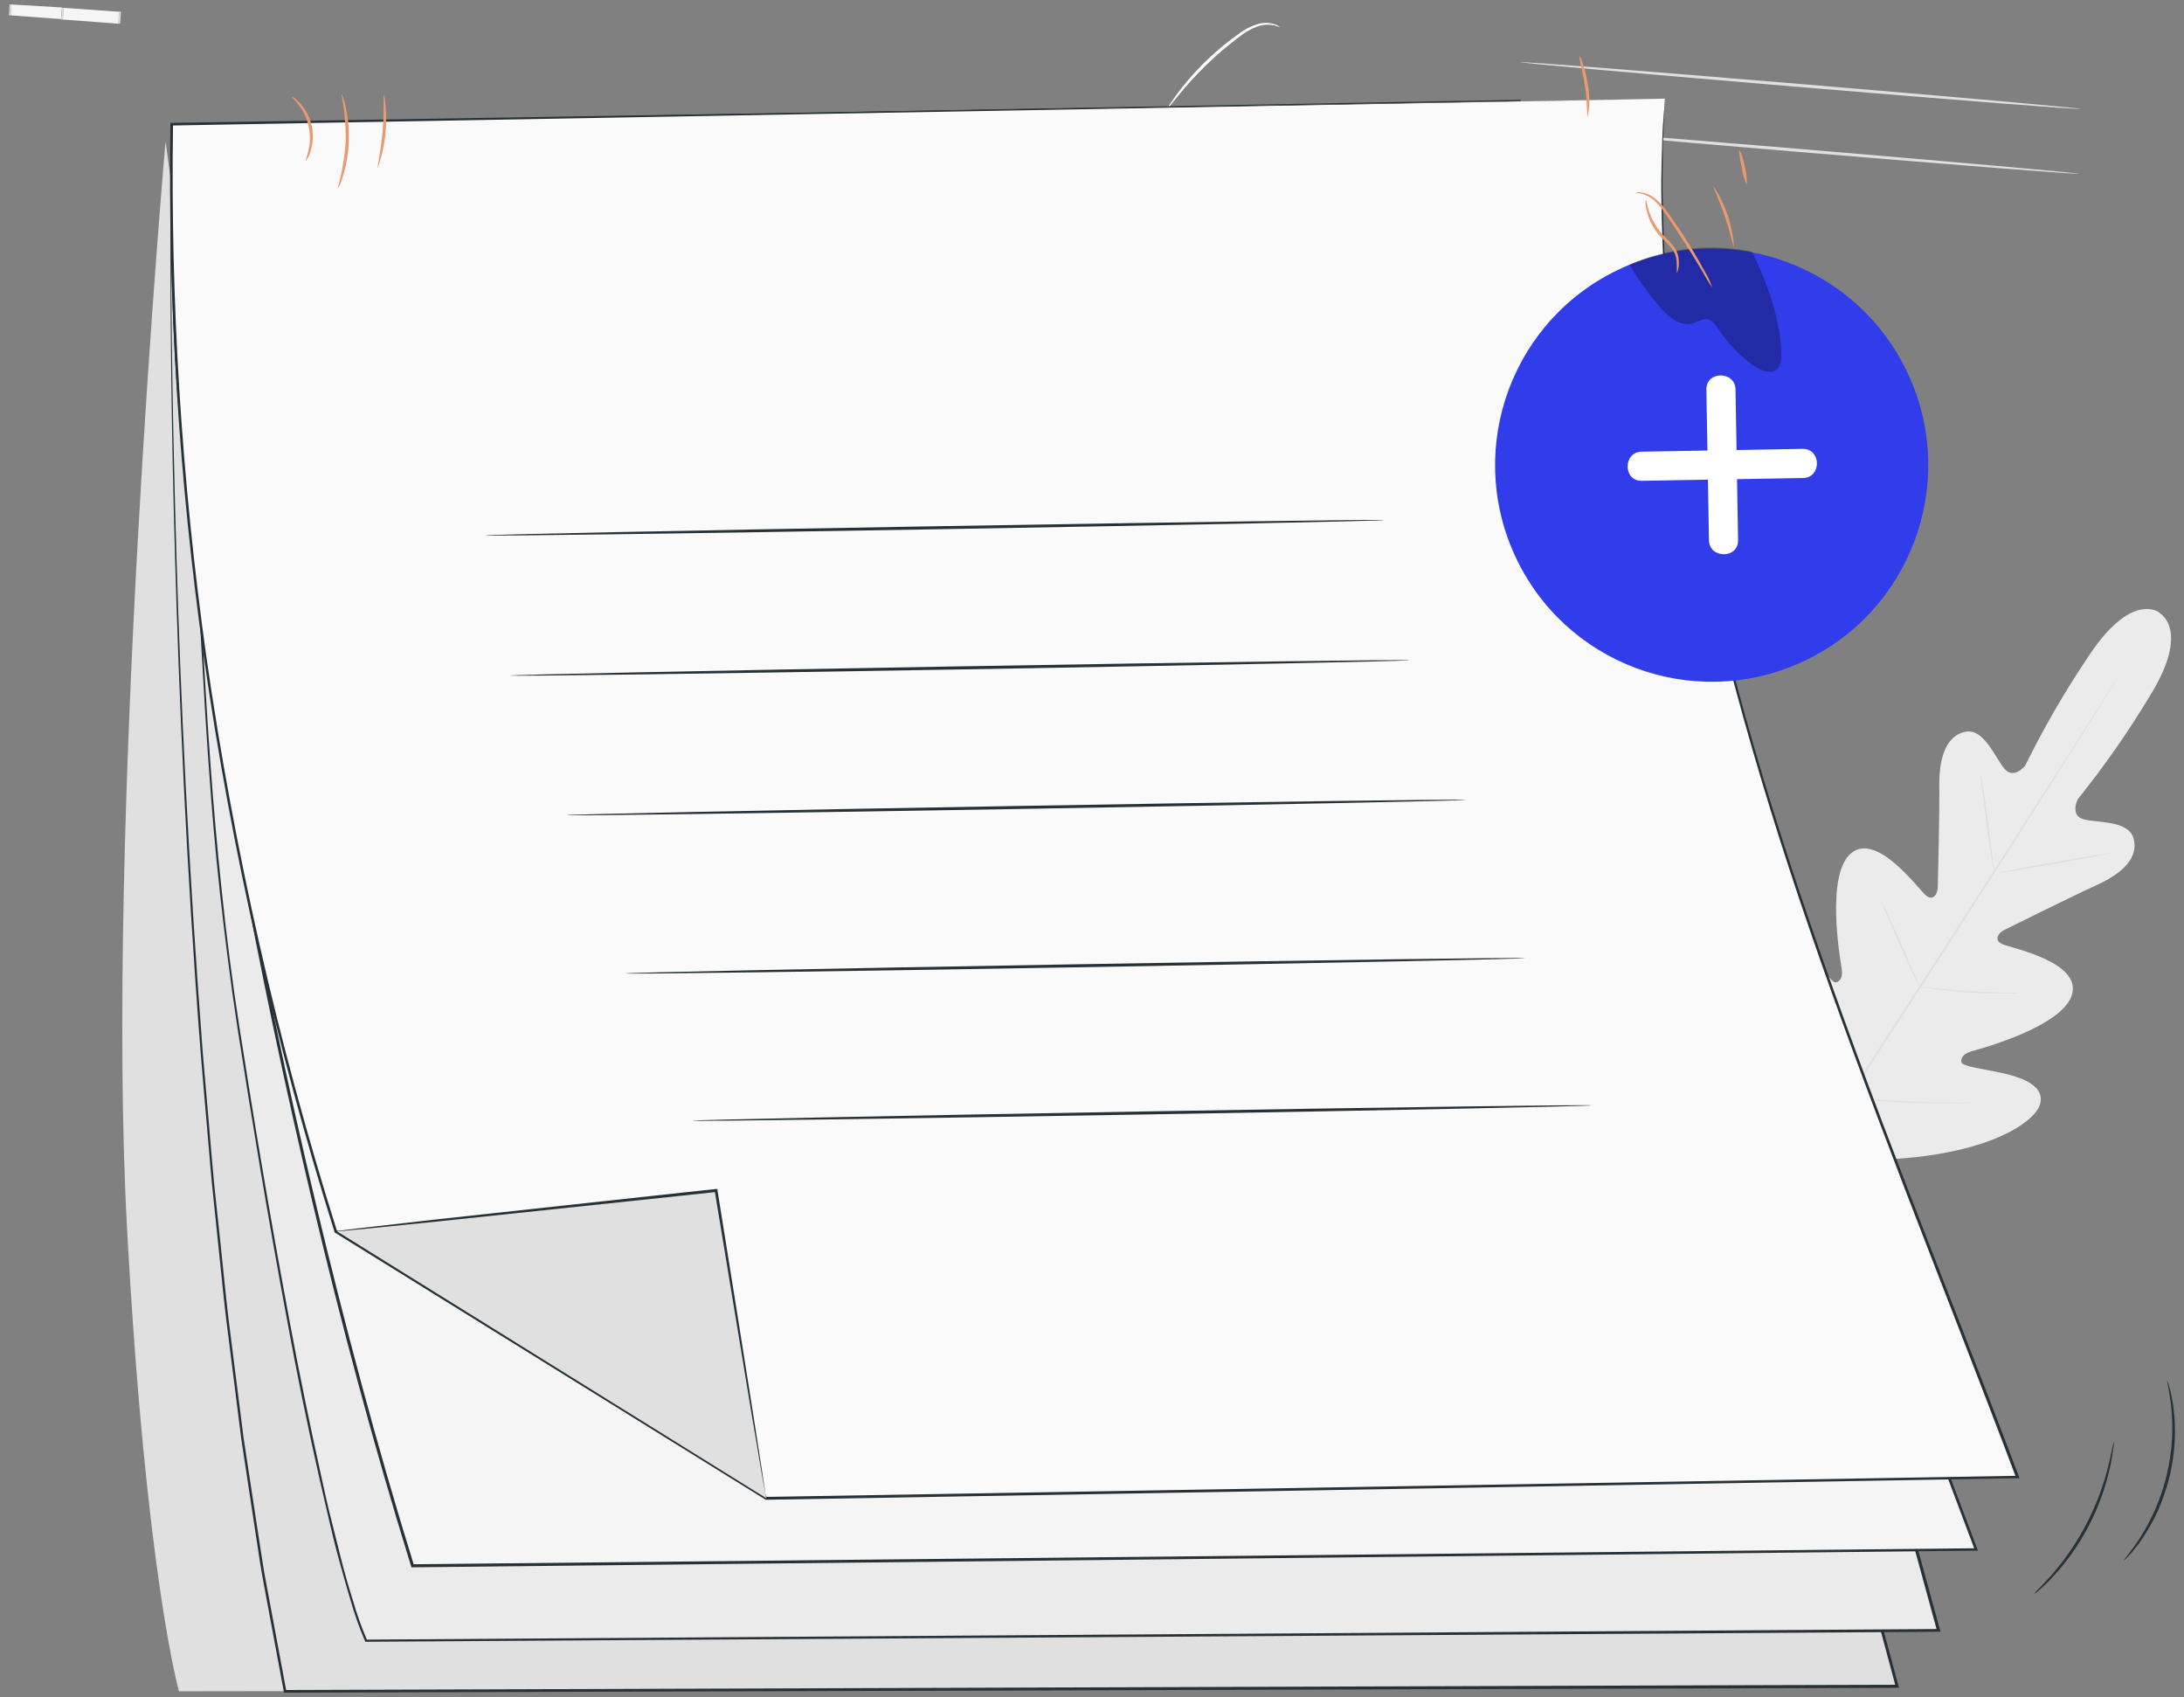<svg width="121" height="94" viewBox="0 0 121 94" fill="none" xmlns="http://www.w3.org/2000/svg">
<rect x="0" y="0" width="121" height="94" fill="#808080" stroke="none"/>
<path d="M115.247 6.032C115.247 6.081 108.295 5.538 99.732 4.822C91.169 4.105 84.24 3.492 84.24 3.444C84.24 3.395 91.189 3.941 99.754 4.654C108.321 5.367 115.25 5.987 115.247 6.032Z" fill="#E0E0E0"/>
<path d="M115.163 9.625C115.163 9.67 108.214 9.128 99.651 8.414C91.089 7.701 84.159 7.081 84.159 7.036C84.159 6.991 91.108 7.53 99.671 8.246C108.234 8.963 115.166 9.583 115.163 9.625Z" fill="#E0E0E0"/>
<path d="M0.632 0.248C0.632 0.458 0.603 0.662 0.59 0.849L3.395 1.059C3.395 0.865 3.418 0.655 3.431 0.413L0.632 0.248Z" fill="#F5F5F5"/>
<path d="M3.908 0.461L3.53 0.436C3.511 0.662 3.498 0.871 3.482 1.081L6.564 1.314C6.564 1.107 6.587 0.884 6.6 0.652L3.908 0.461Z" fill="#F5F5F5"/>
<path d="M0.632 0.248H0.532C0.532 0.458 0.51 0.662 0.5 0.849H0.59C0.603 0.662 0.619 0.458 0.632 0.248Z" fill="#E0E0E0"/>
<path d="M6.703 0.642H6.6C6.6 0.875 6.574 1.097 6.564 1.304H6.652C6.668 1.097 6.687 0.868 6.703 0.642Z" fill="#E0E0E0"/>
<path d="M3.531 0.436H3.431C3.431 0.662 3.408 0.871 3.395 1.081H3.482C3.498 0.868 3.511 0.662 3.531 0.436Z" fill="#E0E0E0"/>
<path d="M119.653 33.938C119.653 33.938 118.107 32.663 115.657 36.43C114.372 38.345 113.216 40.344 112.197 42.414C112.197 42.414 111.574 43.191 111.058 42.585C110.541 41.978 109.922 40.351 108.918 40.526C107.914 40.7 107.427 41.8 107.443 43.475C107.459 45.151 107.369 48.83 107.359 49.159C107.349 49.489 107.114 49.944 106.694 49.589C106.274 49.233 103.993 46.077 102.563 47.252C101.133 48.427 101.946 53.087 102.027 53.597C102.108 54.107 101.988 54.31 101.736 54.411C101.485 54.511 100.82 53.374 100.123 52.506C99.425 51.638 98.486 50.744 97.718 51.493C96.95 52.242 96.372 55.611 99.009 61.469L100.416 64.1L103.408 64.248C109.838 64.177 112.652 62.228 113.004 61.218C113.356 60.207 112.149 59.72 111.067 59.465C109.986 59.21 108.679 59.084 108.663 58.819C108.647 58.555 108.779 58.358 109.276 58.216C109.773 58.074 114.347 56.841 114.805 55.05C115.263 53.258 111.439 52.516 110.932 52.29C110.425 52.064 110.748 51.645 111.042 51.509C111.335 51.373 114.627 49.721 116.154 49.027C117.681 48.333 118.481 47.465 118.207 46.445C117.933 45.425 116.203 45.586 115.434 45.377C114.666 45.167 115.112 44.27 115.112 44.27C116.556 42.472 117.879 40.581 119.072 38.608C121.454 34.797 119.591 33.919 119.591 33.919" fill="#EBEBEB"/>
<path d="M99.916 64.584C101.675 61.792 104.883 56.883 107.617 52.642C110.351 48.401 112.82 44.573 114.592 41.8L116.687 38.502L117.258 37.605L117.41 37.372C117.425 37.346 117.442 37.321 117.461 37.298L117.416 37.379L117.274 37.614L116.719 38.521C116.235 39.305 115.528 40.438 114.647 41.836C112.875 44.641 110.428 48.475 107.711 52.703C104.993 56.931 101.743 61.837 99.964 64.619" fill="#E0E0E0"/>
<path d="M109.702 42.827C109.728 42.894 109.747 42.965 109.757 43.037C109.786 43.172 109.822 43.359 109.863 43.614C109.951 44.102 110.047 44.779 110.144 45.532C110.241 46.283 110.322 46.942 110.383 47.452C110.415 47.684 110.438 47.878 110.461 48.033C110.476 48.104 110.482 48.176 110.48 48.249C110.454 48.181 110.435 48.111 110.425 48.039C110.396 47.904 110.361 47.717 110.319 47.462C110.238 46.971 110.148 46.293 110.054 45.544C109.96 44.796 109.867 44.134 109.799 43.624C109.77 43.395 109.741 43.198 109.721 43.043C109.706 42.972 109.7 42.899 109.702 42.827Z" fill="#E0E0E0"/>
<path d="M110.748 48.343C110.748 48.317 112.132 48.052 113.85 47.749C115.567 47.445 116.964 47.219 116.967 47.245C116.971 47.271 115.583 47.536 113.866 47.839C112.149 48.143 110.751 48.368 110.748 48.343Z" fill="#E0E0E0"/>
<path d="M106.258 54.649C106.331 54.64 106.405 54.64 106.478 54.649L107.075 54.714C107.575 54.769 108.272 54.84 109.04 54.892C109.809 54.943 110.509 54.966 111.013 54.979L111.613 54.995C111.686 54.991 111.76 54.997 111.832 55.011C111.76 55.025 111.687 55.032 111.613 55.03C111.471 55.03 111.268 55.03 111.013 55.03C110.506 55.03 109.805 55.03 109.034 54.969C108.263 54.908 107.565 54.837 107.065 54.766C106.813 54.73 106.613 54.698 106.471 54.672C106.4 54.672 106.328 54.664 106.258 54.649Z" fill="#E0E0E0"/>
<path d="M104.218 49.879C104.257 49.934 104.29 49.994 104.315 50.056L104.554 50.557C104.751 50.98 105.019 51.57 105.306 52.222C105.593 52.874 105.851 53.468 106.032 53.897L106.245 54.411C106.275 54.472 106.297 54.537 106.31 54.604C106.269 54.549 106.236 54.488 106.213 54.423C106.145 54.288 106.068 54.123 105.974 53.923C105.777 53.5 105.509 52.913 105.222 52.261C104.935 51.609 104.677 51.015 104.493 50.583C104.412 50.383 104.341 50.212 104.283 50.073C104.253 50.011 104.231 49.946 104.218 49.879Z" fill="#E0E0E0"/>
<path d="M99.548 54.94C99.595 55.013 99.636 55.09 99.671 55.169L99.993 55.815C100.248 56.357 100.597 57.106 100.962 57.942C101.326 58.778 101.678 59.53 101.93 60.078C102.043 60.34 102.137 60.559 102.208 60.724C102.244 60.803 102.276 60.885 102.301 60.969C102.253 60.897 102.21 60.82 102.175 60.74L101.869 60.094C101.614 59.552 101.265 58.803 100.9 57.967C100.536 57.132 100.184 56.379 99.932 55.831L99.651 55.185C99.608 55.107 99.574 55.025 99.548 54.94Z" fill="#E0E0E0"/>
<path d="M102.262 60.808C102.355 60.799 102.448 60.799 102.54 60.808L103.299 60.863C103.944 60.908 104.825 60.969 105.803 61.008C106.781 61.047 107.665 61.059 108.308 61.066H109.069C109.162 61.059 109.255 61.059 109.347 61.066C109.255 61.083 109.163 61.092 109.069 61.092L108.308 61.114C107.662 61.114 106.778 61.114 105.797 61.082C104.815 61.05 103.934 60.975 103.295 60.911C102.973 60.882 102.718 60.853 102.537 60.827C102.445 60.829 102.353 60.822 102.262 60.808Z" fill="#E0E0E0"/>
<path d="M9.172 7.83C9.172 7.83 5.832 45.806 7.036 67.973C8.078 87.2 9.915 93.677 9.915 93.677L20.859 93.661L9.172 7.83Z" fill="#E0E0E0"/>
<path d="M70.916 1.514C70.916 1.514 70.813 1.462 70.616 1.41C70.339 1.344 70.05 1.351 69.777 1.43C69.373 1.562 68.996 1.768 68.666 2.036C68.276 2.327 67.86 2.663 67.44 3.034C66.722 3.67 66.054 4.361 65.442 5.099C64.968 5.664 64.703 6.035 64.68 6.023C64.721 5.922 64.774 5.826 64.839 5.739C64.951 5.567 65.123 5.319 65.349 5.025C65.939 4.258 66.602 3.549 67.327 2.908C67.725 2.555 68.142 2.223 68.576 1.914C68.923 1.639 69.321 1.436 69.748 1.317C70.04 1.242 70.349 1.253 70.635 1.349C70.742 1.377 70.84 1.434 70.916 1.514Z" fill="white"/>
<path d="M9.482 6.875C9.482 6.875 8.624 58.771 15.786 93.677L105.103 93.4L81.722 6.458L9.482 6.875Z" fill="#E0E0E0"/>
<path d="M9.482 6.875L81.722 6.391H81.774L81.79 6.439C88.448 31.195 96.488 61.066 105.183 93.377L105.212 93.484H105.103L98.002 93.506L15.786 93.752H15.724V93.694C15.423 92.088 15.127 90.501 14.837 88.933C14.698 88.145 14.537 87.367 14.414 86.586C14.291 85.805 14.178 85.031 14.059 84.259C13.826 82.712 13.595 81.186 13.365 79.679C13.173 78.173 12.985 76.678 12.8 75.193C12.708 74.457 12.615 73.724 12.523 72.995C12.432 72.266 12.364 71.539 12.287 70.82C12.138 69.376 11.991 67.954 11.845 66.553C11.687 65.152 11.59 63.764 11.467 62.399C11.345 61.034 11.235 59.691 11.122 58.371C10.302 47.781 9.921 38.518 9.698 30.888C9.476 23.258 9.443 17.251 9.44 13.155C9.44 11.106 9.44 9.537 9.463 8.479C9.463 7.949 9.469 7.549 9.482 7.278C9.482 7.023 9.482 6.91 9.482 6.875C9.482 7.03 9.482 9.079 9.482 13.155C9.482 17.232 9.553 23.255 9.779 30.885C10.005 38.515 10.425 47.775 11.238 58.361C11.354 59.681 11.47 61.027 11.586 62.389C11.703 63.751 11.809 65.139 11.967 66.54C12.126 67.941 12.264 69.364 12.416 70.803C12.493 71.523 12.561 72.249 12.652 72.979C12.742 73.708 12.836 74.441 12.929 75.177C13.116 76.655 13.306 78.15 13.497 79.66C13.73 81.167 13.959 82.694 14.194 84.237C14.315 85.007 14.434 85.783 14.553 86.564C14.672 87.345 14.837 88.123 14.976 88.907C15.268 90.476 15.564 92.061 15.863 93.665L15.792 93.606L98.008 93.335L105.109 93.316L105.028 93.419C96.346 61.108 88.316 31.23 81.664 6.478L81.732 6.526L9.482 6.875Z" fill="#263238"/>
<path d="M9.482 6.875C9.482 6.875 9.408 13.714 10.567 25.892C11.332 33.961 11.248 44.531 13.385 58.016C17.903 86.506 20.276 90.863 20.276 90.863L107.388 90.272L84.204 5.6L9.482 6.875Z" fill="#EBEBEB"/>
<path d="M9.482 6.875L84.204 5.529H84.259V5.58C90.927 29.82 98.893 58.92 107.481 90.272L107.51 90.379H107.404L102.656 90.411L20.275 90.934H20.243L20.224 90.895C19.908 90.16 19.641 89.406 19.423 88.636C19.191 87.884 18.987 87.125 18.778 86.377C18.568 85.628 18.39 84.873 18.213 84.117C18.035 83.362 17.864 82.623 17.696 81.881C17.027 78.918 16.433 76.013 15.915 73.166C14.85 67.463 13.952 62.031 13.155 56.919C12.765 54.362 12.455 51.877 12.187 49.469C11.919 47.061 11.729 44.744 11.57 42.511C11.248 38.04 11.07 33.928 10.838 30.22C10.728 28.364 10.58 26.611 10.425 24.962C10.27 23.313 10.147 21.767 10.041 20.327C9.824 17.445 9.686 14.992 9.602 13.001C9.518 11.009 9.479 9.483 9.466 8.453C9.466 7.937 9.466 7.546 9.466 7.285C9.466 7.023 9.466 6.891 9.466 6.891C9.466 6.965 9.466 7.44 9.489 8.45C9.511 9.46 9.553 11.009 9.647 12.997C9.74 14.986 9.886 17.442 10.108 20.321C10.218 21.76 10.347 23.31 10.502 24.956C10.657 26.602 10.809 28.358 10.922 30.213C11.161 33.925 11.345 38.037 11.674 42.501C11.835 44.734 12.043 47.054 12.297 49.459C12.552 51.861 12.865 54.346 13.265 56.902C14.065 62.012 14.966 67.44 16.037 73.14C16.567 75.993 17.162 78.906 17.822 81.877C17.987 82.62 18.145 83.368 18.339 84.114C18.532 84.86 18.707 85.615 18.904 86.373C19.1 87.132 19.307 87.877 19.549 88.633C19.765 89.389 20.029 90.131 20.34 90.853L20.275 90.815L102.653 90.259L107.401 90.227L107.32 90.334C98.738 58.965 90.772 29.858 84.149 5.619L84.217 5.671L9.482 6.875Z" fill="#263238"/>
<path d="M92.086 9.625L9.553 11.029C9.205 33.412 17.086 68.347 22.864 86.722L109.479 85.815C100.61 62.27 90.414 35.5 92.086 9.625Z" fill="#F5F5F5"/>
<path d="M92.086 9.625C92.086 9.699 92.086 10.128 92.044 11.061C92.044 11.535 92.008 12.126 91.986 12.83C91.963 13.533 91.905 14.35 91.944 15.27C91.986 17.113 91.97 19.388 92.199 22.048C92.244 22.715 92.29 23.406 92.338 24.123C92.409 24.836 92.496 25.575 92.58 26.337C92.664 27.099 92.754 27.883 92.844 28.69C92.935 29.497 93.083 30.326 93.206 31.175C93.329 32.024 93.467 32.902 93.606 33.796C93.745 34.69 93.945 35.6 94.119 36.536C94.293 37.472 94.461 38.431 94.681 39.399C94.9 40.367 95.12 41.361 95.346 42.375C95.462 42.882 95.572 43.395 95.698 43.908L96.091 45.464C96.36 46.51 96.632 47.576 96.908 48.662C97.183 49.749 97.493 50.847 97.837 51.958C97.996 52.516 98.16 53.081 98.318 53.646L98.838 55.353C101.598 64.552 105.364 74.719 109.547 85.789L109.583 85.886H109.479L25.73 86.78L22.857 86.809H22.793L22.777 86.751C20.688 80.022 18.904 73.315 17.338 66.711C15.773 60.107 14.398 53.6 13.242 47.236C12.087 40.871 11.144 34.648 10.47 28.593C9.776 22.765 9.443 16.898 9.473 11.029V10.958H9.544L92.076 9.625L9.547 11.103L9.618 11.032C9.592 16.895 9.928 22.755 10.625 28.577C11.299 34.622 12.239 40.842 13.404 47.207C14.569 53.572 15.925 60.072 17.5 66.672C19.075 73.273 20.85 79.976 22.935 86.699L22.854 86.641L25.73 86.612L109.479 85.754L109.412 85.851C105.235 74.78 101.478 64.603 98.725 55.398C98.551 54.824 98.38 54.252 98.205 53.688C98.031 53.123 97.883 52.555 97.728 51.996L96.801 48.701C96.528 47.612 96.257 46.545 95.988 45.499C95.856 44.976 95.727 44.457 95.594 43.944C95.462 43.43 95.362 42.914 95.249 42.407C95.023 41.394 94.8 40.403 94.584 39.428C94.368 38.453 94.21 37.492 94.026 36.562C93.842 35.633 93.671 34.716 93.519 33.822L93.122 31.207C93.002 30.355 92.851 29.529 92.764 28.722C92.677 27.915 92.589 27.125 92.505 26.363C92.421 25.601 92.338 24.862 92.27 24.149C92.202 23.436 92.176 22.738 92.134 22.073C91.915 19.404 91.934 17.129 91.899 15.296C91.866 14.372 91.937 13.566 91.954 12.862C91.97 12.158 92.005 11.571 92.025 11.096C92.067 10.135 92.083 9.699 92.086 9.625Z" fill="#263238"/>
<path d="M92.238 5.464L9.482 6.875C9.134 29.255 12.803 49.818 18.584 68.199L42.468 82.988L111.787 81.806C102.911 58.255 90.566 31.34 92.238 5.464Z" fill="#FAFAFA"/>
<path d="M92.238 5.464C92.238 5.538 92.218 5.974 92.18 6.913C92.157 7.394 92.128 7.995 92.125 8.701C92.121 9.408 92.092 10.231 92.125 11.161C92.218 16.534 92.766 21.889 93.764 27.17C95.007 34.006 97.195 42.175 100.355 51.328C101.927 55.908 103.728 60.737 105.681 65.81C107.633 70.884 109.744 76.194 111.852 81.777L111.887 81.874H111.784L42.468 83.068H42.442H42.423L32.095 76.665L18.558 68.273L18.532 68.257V68.228C15.261 57.837 12.842 47.197 11.299 36.414C9.918 26.631 9.296 16.756 9.44 6.878V6.807H9.511L92.267 5.471L9.515 6.952L9.586 6.881C9.441 16.744 10.059 26.604 11.432 36.372C12.975 47.145 15.393 57.776 18.662 68.157L18.626 68.112L32.163 76.503L42.491 82.91H42.446L111.761 81.742L111.697 81.839C109.592 76.255 107.485 70.939 105.539 65.865C103.592 60.791 101.791 55.96 100.223 51.377C97.073 42.217 94.894 34.038 93.664 27.196C92.664 21.911 92.124 16.549 92.05 11.171C92.025 10.241 92.05 9.418 92.067 8.711C92.083 8.004 92.105 7.42 92.131 6.93C92.218 5.977 92.234 5.538 92.238 5.464Z" fill="#263238"/>
<path d="M18.652 68.189L39.68 65.93L42.459 82.984L18.652 68.189Z" fill="#E0E0E0"/>
<path d="M42.458 82.984C42.448 82.957 42.442 82.929 42.439 82.9C42.439 82.833 42.41 82.752 42.387 82.649L42.213 81.68C42.068 80.819 41.858 79.592 41.6 78.069C41.093 74.996 40.39 70.739 39.596 65.949L39.689 66.02L37.73 66.23L24.194 67.66L20.091 68.073L18.974 68.179L18.684 68.202H18.584C18.615 68.192 18.648 68.185 18.681 68.183L18.971 68.144L20.085 68.008L24.181 67.54L37.714 66.065L39.67 65.856H39.751V65.933C40.519 70.726 41.203 74.97 41.687 78.062C41.923 79.586 42.116 80.819 42.249 81.68C42.309 82.098 42.357 82.421 42.394 82.649L42.426 82.904C42.442 82.928 42.453 82.956 42.458 82.984Z" fill="#263238"/>
<path d="M76.703 28.806C76.703 28.851 65.552 29.08 51.799 29.316C38.046 29.552 26.889 29.7 26.889 29.655C26.889 29.61 38.037 29.381 51.796 29.148C65.555 28.916 76.703 28.761 76.703 28.806Z" fill="#263238"/>
<path d="M78.094 36.569C78.094 36.614 66.943 36.843 53.187 37.078C39.431 37.314 28.28 37.463 28.28 37.417C28.28 37.372 39.428 37.143 53.187 36.907C66.946 36.672 78.091 36.523 78.094 36.569Z" fill="#263238"/>
<path d="M81.212 44.302C81.212 44.347 70.061 44.576 56.308 44.809C42.556 45.041 31.398 45.196 31.398 45.151C31.398 45.105 42.546 44.876 56.305 44.641C70.064 44.405 81.212 44.253 81.212 44.302Z" fill="#263238"/>
<path d="M84.472 53.068C84.472 53.116 73.321 53.342 59.568 53.578C45.815 53.813 34.657 53.965 34.657 53.917C34.657 53.868 45.806 53.646 59.565 53.41C73.324 53.174 84.472 53.023 84.472 53.068Z" fill="#263238"/>
<path d="M88.171 61.224C88.171 61.269 77.019 61.498 63.267 61.731C49.514 61.963 38.356 62.118 38.356 62.073C38.356 62.028 49.504 61.799 63.264 61.563C77.023 61.327 88.171 61.176 88.171 61.224Z" fill="#263238"/>
<path d="M16.938 8.908C16.912 8.908 17.009 8.695 17.086 8.353C17.192 7.912 17.198 7.453 17.102 7.01C17.007 6.567 16.813 6.151 16.535 5.793C16.322 5.516 16.154 5.374 16.17 5.351C16.186 5.329 16.38 5.448 16.625 5.719C16.946 6.074 17.169 6.507 17.27 6.975C17.371 7.443 17.349 7.929 17.206 8.385C17.161 8.579 17.069 8.758 16.938 8.908Z" fill="#EB996E"/>
<path d="M18.91 5.164C19.028 5.403 19.11 5.659 19.152 5.923C19.43 7.183 19.38 8.493 19.007 9.728C18.946 9.986 18.844 10.233 18.707 10.46C18.942 9.599 19.092 8.717 19.155 7.827C19.16 6.933 19.078 6.042 18.91 5.164Z" fill="#EB996E"/>
<path d="M21.282 5.222C21.512 6.581 21.392 7.976 20.934 9.276C20.885 9.276 21.105 8.376 21.198 7.259C21.292 6.142 21.231 5.229 21.282 5.222Z" fill="#EB996E"/>
<path d="M117.661 86.441C117.635 86.418 118.045 85.976 118.568 85.169C118.872 84.694 119.139 84.197 119.369 83.681C119.932 82.42 120.261 81.066 120.337 79.686C120.368 79.126 120.355 78.565 120.298 78.007C120.205 77.039 120.037 76.471 120.072 76.461C120.127 76.592 120.169 76.727 120.198 76.865C120.246 77.023 120.284 77.183 120.311 77.346C120.347 77.536 120.395 77.752 120.418 77.991C120.49 78.557 120.515 79.129 120.492 79.699C120.459 80.397 120.363 81.09 120.205 81.771C120.036 82.449 119.807 83.111 119.52 83.749C119.281 84.268 118.999 84.765 118.678 85.237C118.546 85.444 118.404 85.612 118.287 85.767C118.187 85.898 118.079 86.024 117.965 86.144C117.874 86.253 117.772 86.353 117.661 86.441Z" fill="#263238"/>
<path d="M112.697 88.281C112.678 88.261 113.081 87.894 113.665 87.235C115.166 85.515 116.238 83.465 116.793 81.251C117.006 80.406 117.077 79.867 117.116 79.873C117.114 80.005 117.099 80.137 117.071 80.267C117.032 80.612 116.974 80.955 116.896 81.293C116.396 83.548 115.308 85.63 113.743 87.329C113.508 87.586 113.259 87.829 112.997 88.058C112.908 88.145 112.807 88.22 112.697 88.281Z" fill="#263238"/>
<path d="M99.791 36.687C105.824 33.948 108.494 26.837 105.755 20.804C103.016 14.771 95.904 12.101 89.871 14.84C83.838 17.579 81.168 24.69 83.908 30.723C86.647 36.756 93.758 39.426 99.791 36.687Z" fill="#313DEB"/>
<path d="M94.539 21.573C94.586 24.355 94.633 27.137 94.681 29.92C94.7 30.956 96.314 30.959 96.294 29.92C96.249 27.137 96.202 24.355 96.153 21.573C96.136 20.537 94.523 20.534 94.539 21.573Z" fill="white"/>
<path d="M90.953 26.631L99.884 26.476C100.92 26.476 100.923 24.862 99.884 24.862L90.953 25.017C89.917 25.033 89.914 26.647 90.953 26.631Z" fill="white"/>
<g opacity="0.3">
<path d="M97.06 13.94C94.781 13.476 92.414 13.725 90.282 14.653C90.738 15.44 91.264 16.184 91.854 16.877C92.357 17.503 93.112 18.168 93.871 17.887C94.065 17.78 94.277 17.708 94.497 17.674C94.839 17.674 95.068 18.013 95.259 18.3C95.768 19.065 96.413 19.729 97.163 20.259C97.566 20.547 98.176 20.77 98.502 20.398C98.643 20.196 98.708 19.95 98.686 19.704C98.712 17.868 97.889 15.579 97.06 13.94Z" fill="black"/>
</g>
<path d="M94.923 10.296C95.589 11.308 95.983 12.473 96.069 13.682C96.02 13.682 95.872 12.901 95.556 11.971C95.239 11.041 94.881 10.322 94.923 10.296Z" fill="#EB996E"/>
<path d="M96.346 8.314C96.398 8.292 96.579 8.714 96.669 9.25C96.762 9.571 96.795 9.905 96.766 10.238C96.631 9.936 96.542 9.615 96.505 9.286C96.424 8.967 96.372 8.642 96.346 8.314Z" fill="#EB996E"/>
<path d="M94.865 15.928C94.669 15.646 94.49 15.353 94.329 15.05C94.006 14.502 93.548 13.759 93.015 12.949C92.751 12.542 92.489 12.162 92.25 11.816C92.054 11.508 91.81 11.234 91.527 11.003C91.255 10.807 90.933 10.695 90.598 10.68C90.686 10.645 90.782 10.635 90.876 10.651C91.135 10.677 91.382 10.769 91.595 10.919C91.901 11.145 92.165 11.422 92.376 11.739C92.625 12.081 92.889 12.462 93.157 12.868C93.69 13.678 94.126 14.44 94.432 15.005C94.609 15.296 94.754 15.606 94.865 15.928Z" fill="#EB996E"/>
<path d="M91.179 11.051C91.205 11.051 91.23 11.306 91.359 11.697C91.528 12.203 91.805 12.666 92.17 13.056C92.395 13.257 92.6 13.48 92.783 13.72C92.926 13.936 93.005 14.188 93.009 14.447C93.03 14.676 92.996 14.908 92.909 15.121C92.88 15.121 92.925 14.86 92.889 14.456C92.872 14.224 92.791 14.001 92.657 13.811C92.471 13.579 92.267 13.364 92.047 13.165C91.663 12.761 91.387 12.266 91.247 11.726C91.174 11.509 91.15 11.278 91.179 11.051Z" fill="#EB996E"/>
<path d="M87.958 6.478C87.909 6.478 87.958 5.71 87.812 4.78C87.667 3.85 87.445 3.115 87.516 3.105C87.6 3.25 87.665 3.405 87.709 3.566C87.834 3.955 87.925 4.353 87.98 4.757C88.088 5.327 88.08 5.911 87.958 6.478Z" fill="#EB996E"/>
</svg>
